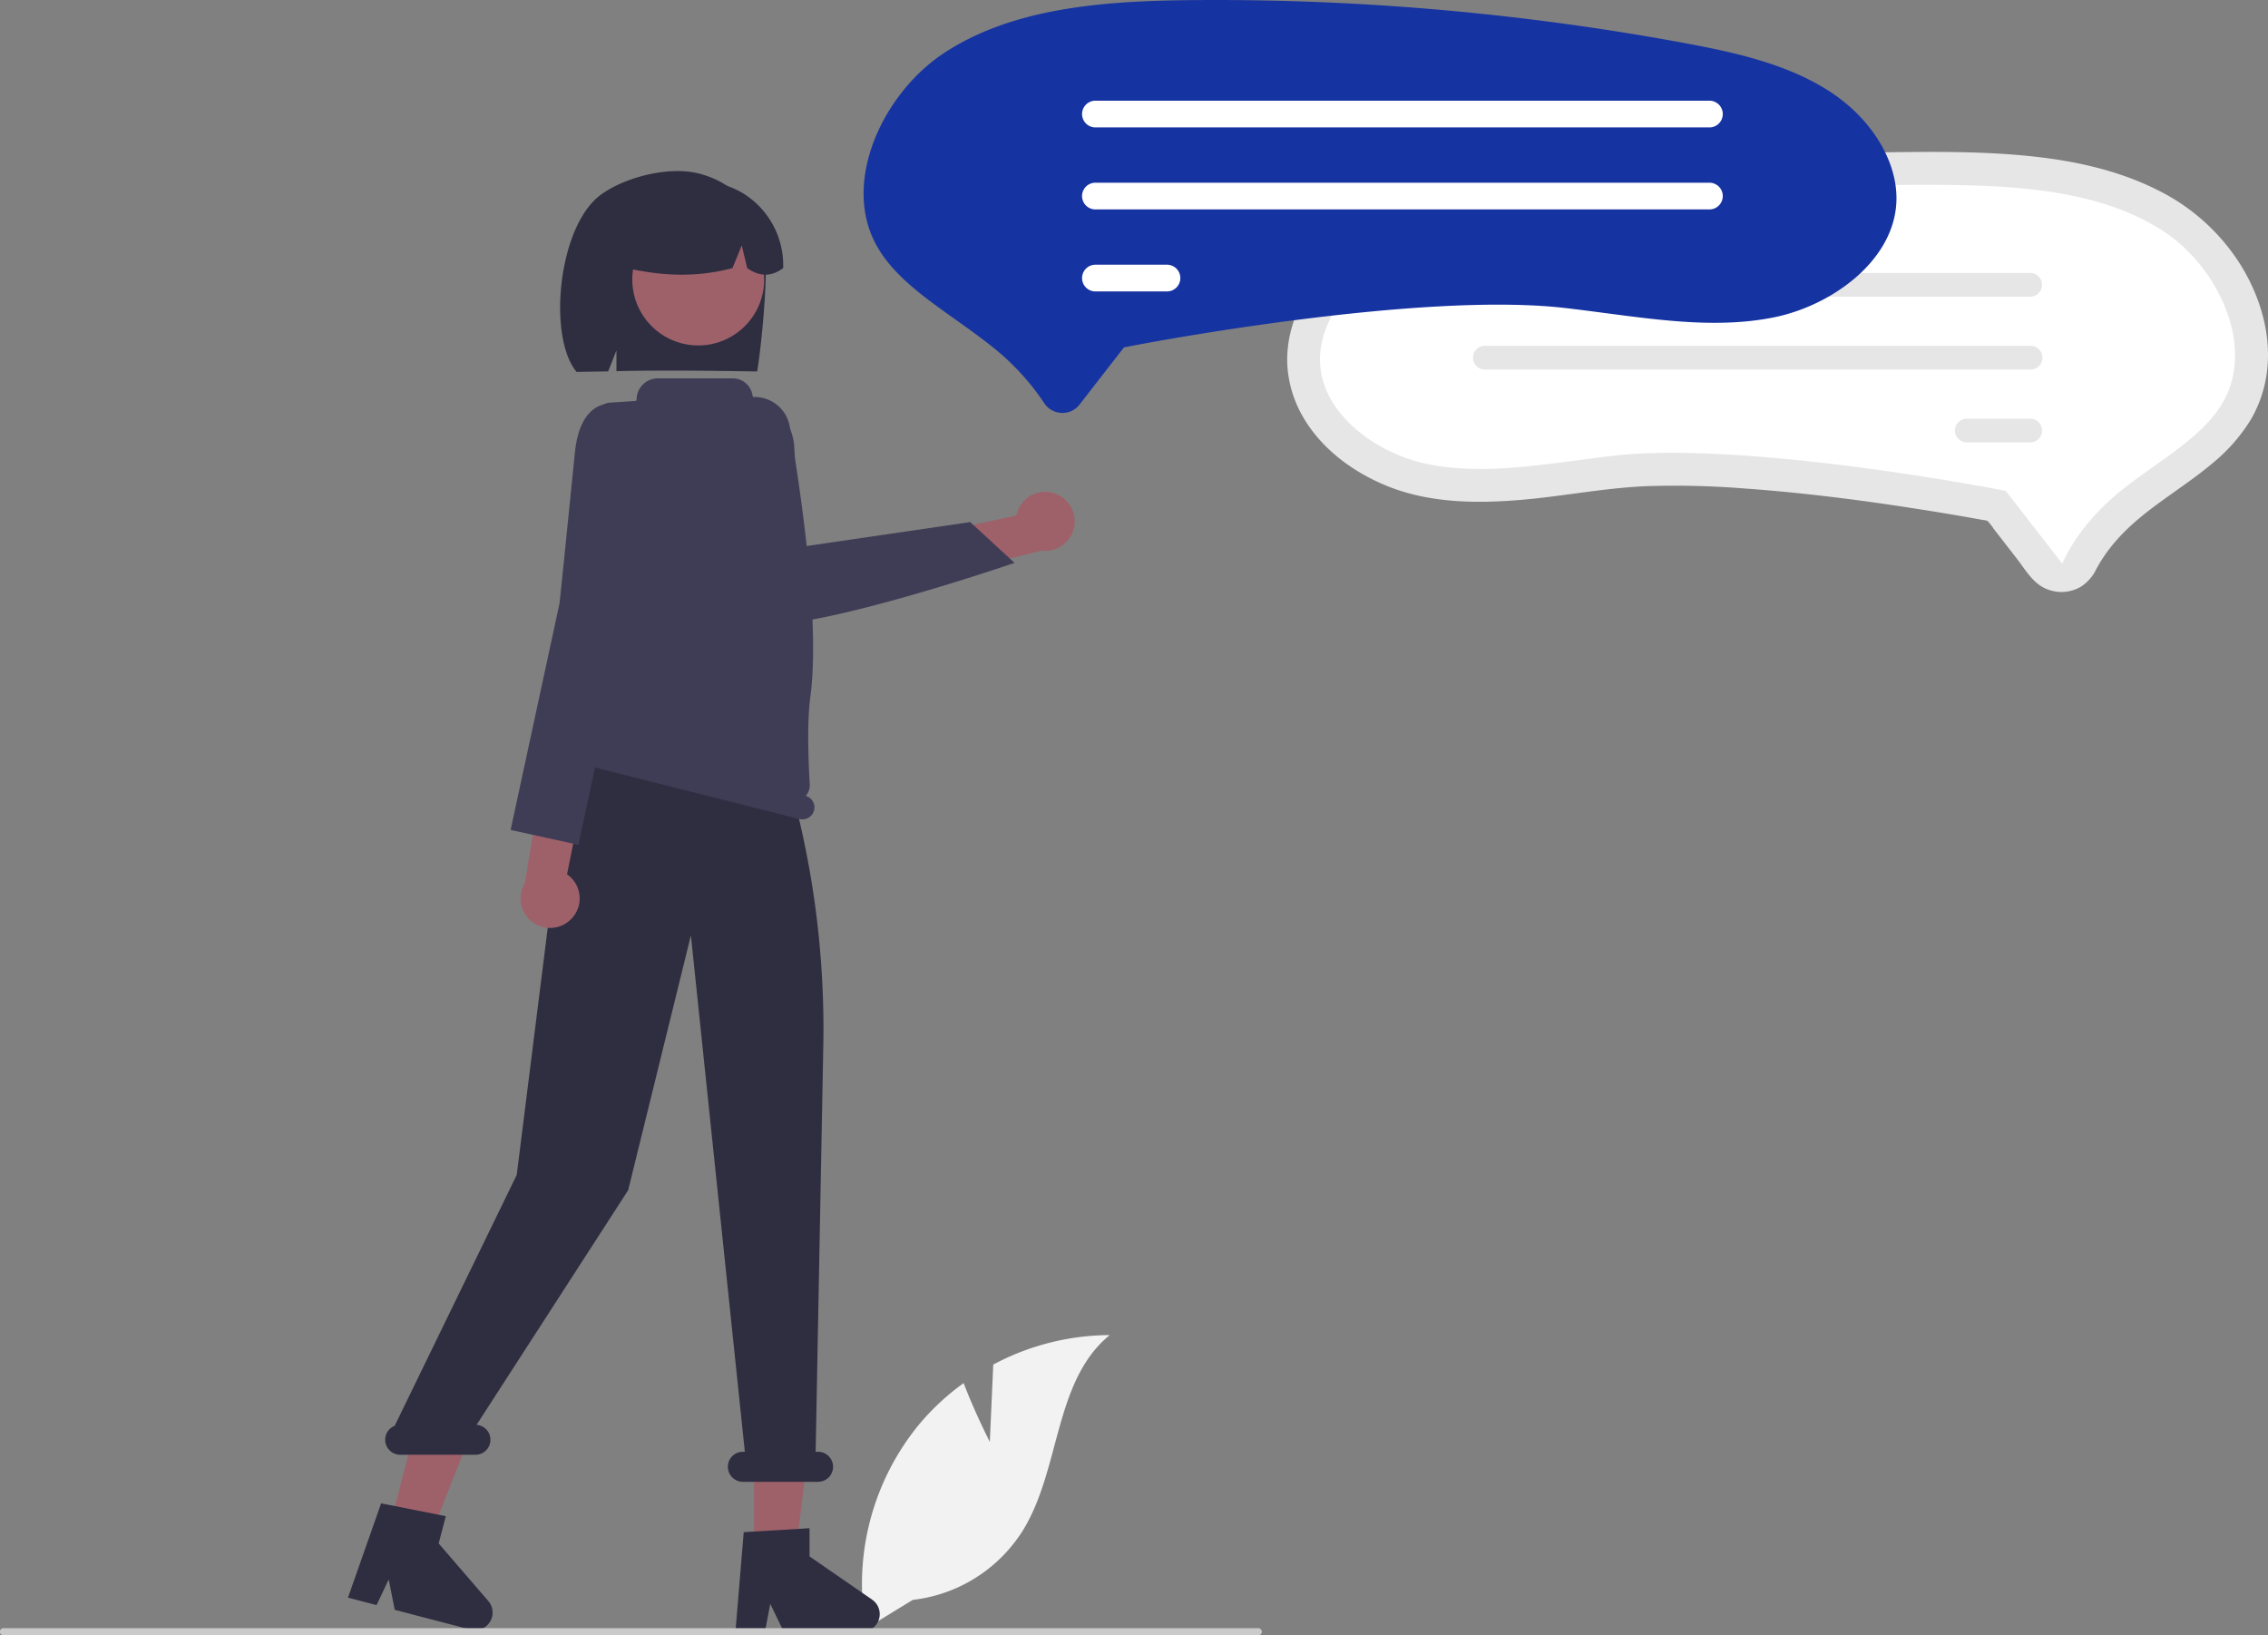 <svg xmlns="http://www.w3.org/2000/svg" data-name="Layer 1" width="754.522" height="543.968" viewBox="0 0 754.522 543.968" xmlns:xlink="http://www.w3.org/1999/xlink"><rect x="0" y="0" width="754.522" height="543.968" fill="#808080" stroke="none"/><path d="M551.04,657.311l1.144-25.719a83.066,83.066,0,0,1,38.745-9.808c-18.608,15.214-16.283,44.541-28.899,65a49.964,49.964,0,0,1-36.639,23.089l-15.572,9.534a83.724,83.724,0,0,1,17.647-67.845,80.874,80.874,0,0,1,14.863-13.81C546.058,647.586,551.04,657.311,551.04,657.311Z" transform="translate(-221.744 -177.691)" fill="#f2f2f2"/><path d="M650.031,299.478a38.992,38.992,0,0,0,5.04,16.616c6.127,10.761,16.635,18.552,27.952,23.183,14.139,5.786,29.9,5.964,44.905,4.674,13.937-1.198,27.732-3.976,41.72-4.548a290.674,290.674,0,0,1,32.435.774c20.932,1.486,41.776,4.242,62.487,7.584q8.413,1.341,16.791,2.881a8.305,8.305,0,0,1,1.559.29c.101.042.264.009.357.068.169.106-.682-.269-.166.157a15.474,15.474,0,0,1,1.912,2.461l7.649,9.843c2.193,2.823,4.229,6.252,7.064,8.477a12.791,12.791,0,0,0,14.159.987,14.15,14.15,0,0,0,5.265-5.981,51.617,51.617,0,0,1,6.261-9.038c9.1-10.616,21.747-17.145,32.325-26.077a57.575,57.575,0,0,0,12.928-14.778,41.791,41.791,0,0,0,5.341-16.595c1.267-11.871-2.376-23.978-8.503-34.077a68.072,68.072,0,0,0-27.634-25.294c-12.802-6.522-26.968-9.699-41.168-11.282-15.076-1.681-30.328-1.676-45.478-1.506q-25.504.284-50.915,2.243-25.446,1.97-50.691,5.599c-16.149,2.322-32.496,4.742-48.304,8.85-13.965,3.629-27.89,9.302-38.319,19.581C655.732,273.71,649.283,286.216,650.031,299.478Z" transform="translate(-221.744 -177.691)" fill="#e6e6e6"/><path d="M723.814,251.763c-15.076,2.781-30.853,6.187-43.503,14.435-12.51,8.158-20.116,20.983-19.377,32.675,1.081,17.077,19.237,29.848,35.772,33.194,15.839,3.203,32.337,1.034,49.804-1.264,3.865-.508,7.863-1.035,11.817-1.492,42.997-4.97,123.731,10.339,127.147,10.993l3.55.68,18.793,24.184c4.279-9.524,11.716-17.994,19.614-24.306,3.615-2.889,7.388-5.572,11.036-8.167,9.307-6.618,18.098-12.87,22.95-21.459,10.566-18.704-1.919-44.786-19.734-56.495-20.071-13.191-46.519-15.26-72.111-15.532q-3.998-.042-8-.042A760.847,760.847,0,0,0,723.814,251.763Z" transform="translate(-221.744 -177.691)" fill="#fff"/><path d="M711.786,272.434a3.949,3.949,0,0,1,3.945-3.953H897.214a3.949,3.949,0,0,1,0,7.897H715.73A3.949,3.949,0,0,1,711.786,272.434Z" transform="translate(-221.744 -177.691)" fill="#e6e6e6"/><path d="M711.786,296.672a3.949,3.949,0,0,1,3.945-3.953H897.222a3.949,3.949,0,1,1-.008,7.897H715.73A3.949,3.949,0,0,1,711.786,296.672Z" transform="translate(-221.744 -177.691)" fill="#e6e6e6"/><path d="M872.12,320.909a3.949,3.949,0,0,1,3.945-3.953H897.214a3.949,3.949,0,0,1,0,7.897h-21.149A3.949,3.949,0,0,1,872.12,320.909Z" transform="translate(-221.744 -177.691)" fill="#e6e6e6"/><path d="M475.182,253.18a31.007,31.007,0,0,0-20.878-17.751c-10.23-2.661-25.208,1.392-32.899,7.212-14.067,10.645-17.5,47.217-7.835,58.773,1.922-.077,8.556-.134,10.501-.19l2.752-6.966v6.897c15.186-.356,30.997-.133,46.815.098C475.057,293.072,478.434,261.051,475.182,253.18Z" transform="translate(-221.744 -177.691)" fill="#2f2e41"/><polygon points="250.859 516.477 264.711 516.477 271.3 463.05 250.857 463.051 250.859 516.477" fill="#9e616a"/><polygon points="129.606 507.864 143.009 511.357 162.862 461.32 143.079 456.165 129.606 507.864" fill="#9e616a"/><polygon points="205.937 188.337 202.799 196.497 203.427 204.657 264.851 225.932 261.803 190.22 254.898 182.059 205.937 188.337" fill="#ffb6b6"/><circle cx="232.289" cy="92.965" r="21.938" fill="#9e616a"/><path d="M469.107,242.089a27.555,27.555,0,0,0-41.894,24.048c11.959,3.056,24.702,4.335,38.207.736l3.087-7.555,1.82,7.561q6.197,4.359,11.963-.016A28.135,28.135,0,0,0,469.107,242.089Z" transform="translate(-221.744 -177.691)" fill="#2f2e41"/><path d="M469.168,687.336l21.896-1.307v9.381l20.817,14.377a5.86,5.86,0,0,1-3.33,10.682H482.484l-4.493-9.279-1.754,9.279h-9.829Z" transform="translate(-221.744 -177.691)" fill="#2f2e41"/><path d="M348.534,677.76l21.518,4.258-2.366,9.078,16.518,19.163a5.86,5.86,0,0,1-5.916,9.497l-25.225-6.575-2.007-10.113-4.038,8.537-9.511-2.479Z" transform="translate(-221.744 -177.691)" fill="#2f2e41"/><path d="M353.05,651.957,393.651,568.509l12.746-101.566c-8.788-16.32,7.532-49.529,7.532-49.529V403.471l63.22,11.927v0a303.467,303.467,0,0,1,18.492,110.188l-2.547,135.01h.799a5,5,0,0,1,0,10h-25a5,5,0,1,1,0-10h.645L451.591,488.839l-20.868,84.758-50.43,78.039a4.987,4.987,0,0,1-.4,9.96h-25a4.995,4.995,0,0,1-1.844-9.639Z" transform="translate(-221.744 -177.691)" fill="#2f2e41"/><path d="M408.213,425.962h0a3.987,3.987,0,0,1,3.605-2.995c.833-9.527,6.339-70.629,6.549-72.421l.008-.076,1.594-34.058a5.037,5.037,0,0,1,4.703-4.79l8.421-.55a.446.446,0,0,0,.431-.445,7.081,7.081,0,0,1,7.081-7.081h24.931a6.63,6.63,0,0,1,6.576,5.804.44.44,0,0,0,.448.396l.003-0a11.845,11.845,0,0,1,11.915,9.824c3.408,19.831,10.239,64.84,6.862,89.862-1.176,8.711-.641,21.812-.197,29.1a5.365,5.365,0,0,1-1.336,3.89,3.992,3.992,0,0,1,2.766,4.808h-0a4,4,0,0,1-4.856,2.901l-76.603-19.311A4,4,0,0,1,408.213,425.962Z" transform="translate(-221.744 -177.691)" fill="#3f3d56"/><path d="M640.317,721.66H222.935a1.191,1.191,0,1,1,0-2.381H640.317a1.191,1.191,0,1,1,0,2.381Z" transform="translate(-221.744 -177.691)" fill="#cacaca"/><path d="M411.744,483.42a9.76,9.76,0,0,0-1.357-14.904l15.54-77.187L408.766,396.839l-12.439,74.659a9.813,9.813,0,0,0,15.417,11.922Z" transform="translate(-221.744 -177.691)" fill="#9e616a"/><path d="M434.69,320.114,424.042,312.076S414.649,311.411,412.986,328.35s-5.079,49.95-5.079,49.95l-16.293,75.463,22.554,4.95,17.451-81.438,10.469-24.184Z" transform="translate(-221.744 -177.691)" fill="#3f3d56"/><path d="M572.981,341.964a9.76,9.76,0,0,0-13.124,7.193l-76.975,16.554,11.901,13.536,73.42-18.389a9.813,9.813,0,0,0,4.779-18.894Z" transform="translate(-221.744 -177.691)" fill="#9e616a"/><path d="M470.783,383.762a21.252,21.252,0,0,1-5.392-8.556l-14.055-42.262a17.791,17.791,0,0,1,21.953-22.666,17.821,17.821,0,0,1,12.695,16.132l1.721,33.258,56.8-8.318,14.764,13.572-.797.272c-3.136,1.068-74.928,25.405-86.812,19.184A3.776,3.776,0,0,1,470.783,383.762Z" transform="translate(-221.744 -177.691)" fill="#3f3d56"/><path d="M575.228,315.047c-.099,0-.198-.002-.298-.006a7.253,7.253,0,0,1-5.832-3.317,81.932,81.932,0,0,0-17.248-18.684c-4.048-3.235-8.278-6.244-12.368-9.153-10.553-7.503-20.491-14.57-26.007-24.335-12.028-21.292,2.137-50.95,22.372-64.25,22.697-14.917,52.551-17.257,81.431-17.563q4.502-.048,9.01-.047h0A859.036,859.036,0,0,1,781.427,191.877c17.018,3.14,34.831,6.986,49.145,16.32,14.229,9.279,22.878,23.891,22.035,37.227-1.232,19.468-21.87,34.015-40.662,37.818-17.912,3.622-36.52,1.174-56.22-1.418-4.349-.572-8.846-1.164-13.292-1.678-48.327-5.586-139.113,11.631-142.954,12.367l-3.811.73-14.785,19.026A7.095,7.095,0,0,1,575.228,315.047Z" transform="translate(-221.744 -177.691)" fill="#1633a2"/><path d="M790.434,220.074H586.172a4.444,4.444,0,0,1,0-8.889H790.434a4.444,4.444,0,0,1,0,8.889Z" transform="translate(-221.744 -177.691)" fill="#fff"/><path d="M790.434,247.354H586.172a4.444,4.444,0,1,1-.009-8.889H790.434a4.444,4.444,0,0,1,0,8.889Z" transform="translate(-221.744 -177.691)" fill="#fff"/><path d="M609.976,274.633H586.172a4.444,4.444,0,0,1,0-8.889h23.804a4.444,4.444,0,0,1,0,8.889Z" transform="translate(-221.744 -177.691)" fill="#fff"/></svg>